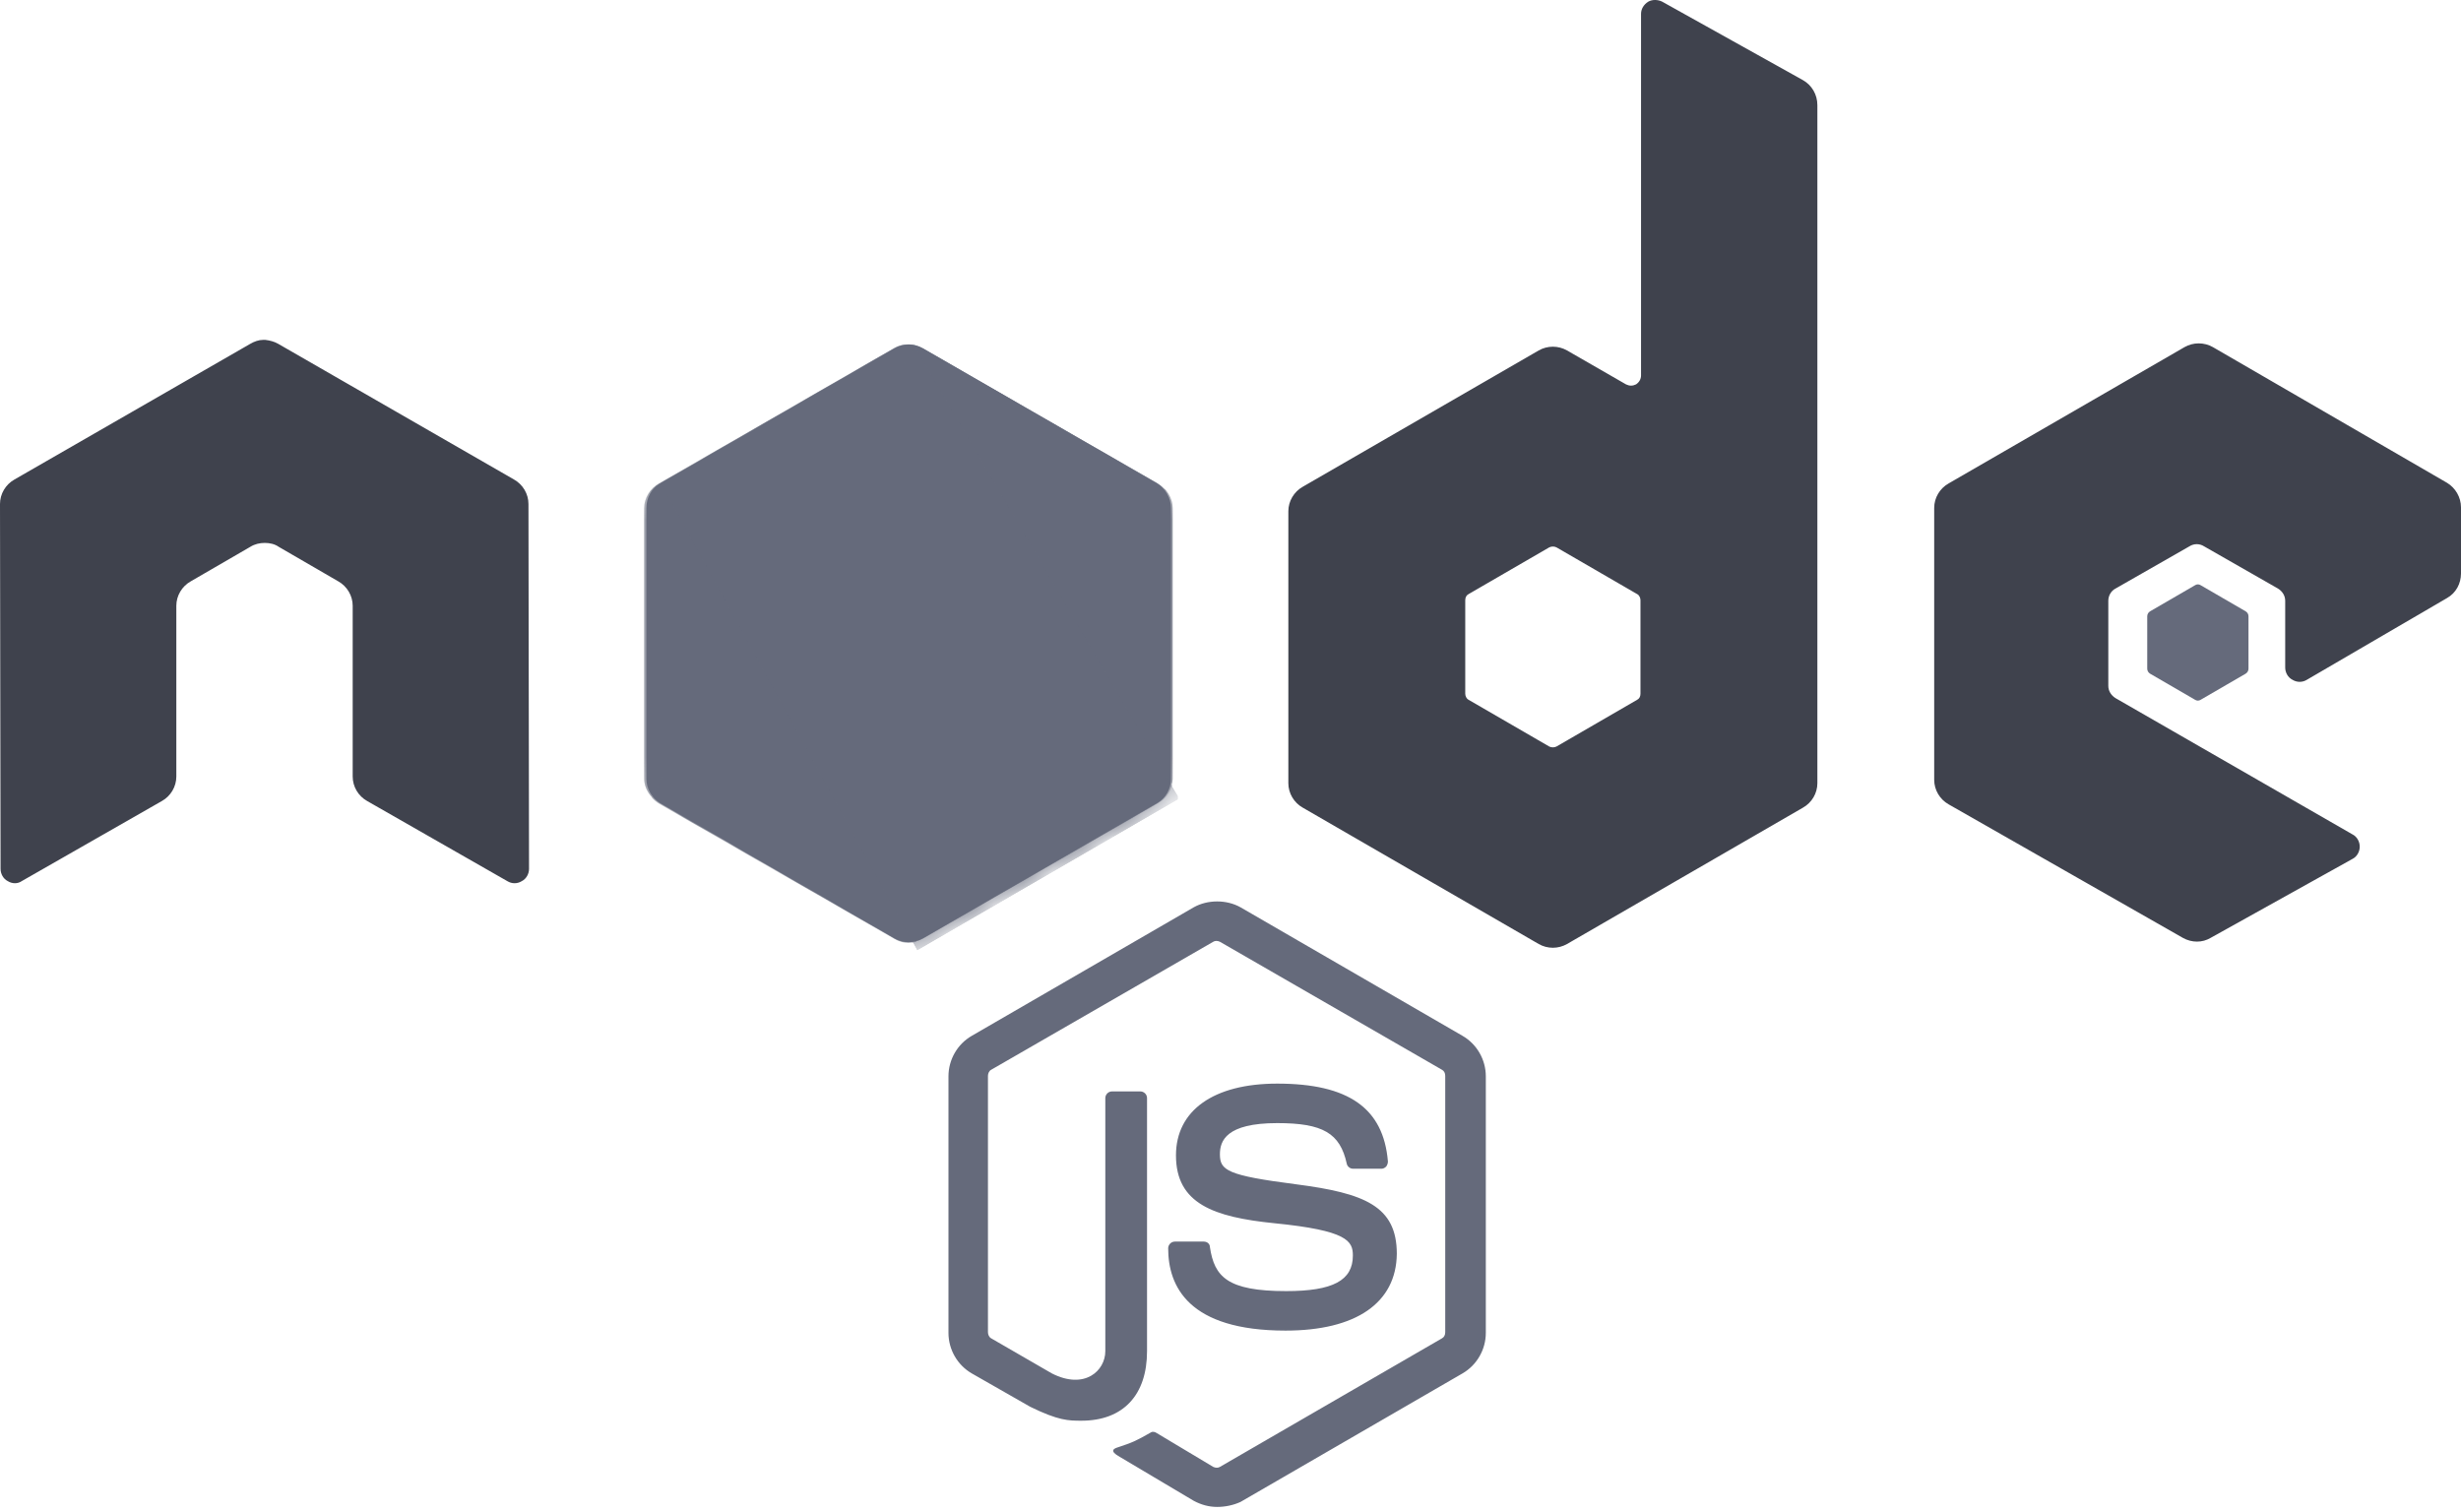 <svg width="83" height="51" viewBox="0 0 83 51" fill="none" xmlns="http://www.w3.org/2000/svg">
<path d="M31.125 11.745C30.979 11.662 30.814 11.618 30.646 11.618C30.479 11.618 30.314 11.662 30.168 11.745L22.269 16.303C21.969 16.472 21.8 16.791 21.8 17.129V26.266C21.8 26.603 21.988 26.922 22.269 27.091L30.168 31.65C30.314 31.733 30.479 31.777 30.646 31.777C30.814 31.777 30.979 31.733 31.125 31.65L39.023 27.091C39.323 26.922 39.492 26.603 39.492 26.266V17.129C39.492 16.791 39.305 16.472 39.023 16.303L31.125 11.745Z" fill="url(#paint0_linear_27_2242)"/>
<mask id="mask0_27_2242" style="mask-type:luminance" maskUnits="userSpaceOnUse" x="21" y="11" width="19" height="21">
<path d="M31.125 11.745C30.979 11.662 30.814 11.618 30.646 11.618C30.479 11.618 30.314 11.662 30.168 11.745L22.269 16.303C21.969 16.472 21.8 16.791 21.8 17.129V26.266C21.8 26.603 21.988 26.922 22.269 27.091L30.168 31.65C30.314 31.733 30.479 31.777 30.646 31.777C30.814 31.777 30.979 31.733 31.125 31.65L39.023 27.091C39.323 26.922 39.492 26.603 39.492 26.266V17.129C39.492 16.791 39.305 16.472 39.023 16.304L31.125 11.745Z" fill="url(#paint1_linear_27_2242)"/>
</mask>
<g mask="url(#mask0_27_2242)">
<path d="M30.149 11.745L22.232 16.303C21.932 16.472 21.726 16.791 21.726 17.129V26.266C21.726 26.491 21.819 26.698 21.969 26.866L30.862 11.632C30.637 11.595 30.375 11.613 30.149 11.745V11.745ZM30.919 31.744C30.994 31.725 31.069 31.688 31.144 31.65L39.061 27.091C39.361 26.922 39.549 26.604 39.549 26.266V17.129C39.549 16.885 39.436 16.641 39.267 16.472L30.919 31.744Z" fill="url(#paint2_linear_27_2242)"/>
<path d="M39.042 16.304L31.107 11.745C31.029 11.705 30.947 11.674 30.863 11.651L21.97 26.885C22.043 26.975 22.132 27.051 22.233 27.11L30.169 31.669C30.394 31.801 30.656 31.838 30.9 31.763L39.249 16.491C39.193 16.416 39.117 16.36 39.042 16.304Z" fill="url(#paint3_linear_27_2242)"/>
</g>
<mask id="mask1_27_2242" style="mask-type:luminance" maskUnits="userSpaceOnUse" x="21" y="11" width="19" height="21">
<path d="M31.125 11.745C30.979 11.662 30.814 11.618 30.646 11.618C30.479 11.618 30.314 11.662 30.168 11.745L22.269 16.303C21.969 16.472 21.8 16.791 21.8 17.129V26.266C21.8 26.603 21.988 26.922 22.269 27.091L30.168 31.65C30.314 31.733 30.479 31.777 30.646 31.777C30.814 31.777 30.979 31.733 31.125 31.65L39.023 27.091C39.323 26.922 39.492 26.603 39.492 26.266V17.129C39.492 16.791 39.305 16.472 39.023 16.304L31.125 11.745Z" fill="url(#paint4_linear_27_2242)"/>
</mask>
<g mask="url(#mask1_27_2242)">
<path d="M39.549 26.266V17.129C39.549 16.791 39.343 16.472 39.042 16.304L31.106 11.745C31.014 11.688 30.912 11.65 30.806 11.632L39.492 26.472C39.53 26.416 39.549 26.341 39.549 26.266L39.549 26.266ZM22.232 16.304C21.932 16.472 21.726 16.792 21.726 17.129V26.266C21.726 26.604 21.951 26.923 22.232 27.091L30.168 31.651C30.356 31.763 30.562 31.801 30.787 31.763L22.288 16.285L22.232 16.304H22.232Z" fill="url(#paint5_linear_27_2242)"/>
<path fill-rule="evenodd" clip-rule="evenodd" d="M39.061 27.091C39.286 26.96 39.455 26.735 39.53 26.491L30.824 11.632C30.599 11.595 30.355 11.613 30.149 11.745L22.269 16.285L30.768 31.782C30.892 31.762 31.012 31.724 31.125 31.669L39.061 27.091L39.061 27.091Z" fill="url(#paint6_linear_27_2242)"/>
<path fill-rule="evenodd" clip-rule="evenodd" d="M39.061 27.091L31.144 31.65C31.032 31.707 30.912 31.745 30.787 31.763L30.938 32.044L39.718 26.96V26.848L39.493 26.472C39.455 26.735 39.286 26.96 39.061 27.091Z" fill="url(#paint7_linear_27_2242)"/>
<path fill-rule="evenodd" clip-rule="evenodd" d="M39.061 27.091L31.144 31.65C31.032 31.707 30.912 31.745 30.787 31.763L30.938 32.044L39.718 26.96V26.848L39.493 26.472C39.455 26.735 39.286 26.96 39.061 27.091Z" fill="url(#paint8_linear_27_2242)"/>
</g>
<path d="M74.032 19.737C74.06 19.719 74.092 19.709 74.126 19.709C74.159 19.709 74.192 19.719 74.219 19.737L75.739 20.619C75.796 20.656 75.833 20.712 75.833 20.788V22.551C75.833 22.626 75.796 22.683 75.739 22.72L74.219 23.602C74.192 23.62 74.159 23.63 74.126 23.63C74.092 23.63 74.06 23.62 74.032 23.602L72.512 22.72C72.456 22.683 72.418 22.626 72.418 22.551V20.788C72.418 20.712 72.456 20.656 72.512 20.619L74.032 19.737Z" fill="#656A7B"/>
<path d="M17.823 16.998C17.823 16.66 17.636 16.341 17.335 16.172L9.381 11.595C9.249 11.519 9.099 11.482 8.949 11.463H8.874C8.724 11.463 8.574 11.519 8.443 11.595L0.488 16.172C0.187 16.341 0 16.66 0 16.998L0.019 29.305C0.019 29.474 0.113 29.643 0.263 29.718C0.413 29.812 0.6 29.812 0.732 29.718L5.46 27.016C5.76 26.848 5.947 26.529 5.947 26.191V20.431C5.947 20.093 6.135 19.774 6.435 19.606L8.443 18.442C8.593 18.349 8.762 18.311 8.93 18.311C9.099 18.311 9.268 18.349 9.399 18.442L11.407 19.606C11.707 19.774 11.895 20.093 11.895 20.431V26.191C11.895 26.529 12.082 26.848 12.383 27.016L17.11 29.718C17.261 29.812 17.448 29.812 17.598 29.718C17.748 29.643 17.842 29.474 17.842 29.305L17.823 16.998ZM56.059 0.056C55.909 -0.019 55.721 -0.019 55.59 0.056C55.44 0.15 55.346 0.3 55.346 0.469V12.664C55.346 12.777 55.29 12.889 55.177 12.964C55.065 13.02 54.952 13.02 54.839 12.964L52.851 11.82C52.705 11.737 52.54 11.693 52.372 11.693C52.204 11.693 52.039 11.737 51.894 11.82L43.939 16.416C43.639 16.585 43.451 16.904 43.451 17.242V26.416C43.451 26.753 43.639 27.073 43.939 27.241L51.894 31.838C52.039 31.921 52.204 31.965 52.372 31.965C52.54 31.965 52.705 31.921 52.851 31.838L60.805 27.241C61.105 27.073 61.293 26.754 61.293 26.416V3.546C61.293 3.189 61.105 2.871 60.805 2.702L56.059 0.056ZM55.327 23.395C55.327 23.489 55.29 23.564 55.215 23.602L52.494 25.178C52.456 25.196 52.414 25.206 52.372 25.206C52.33 25.206 52.288 25.196 52.25 25.178L49.53 23.602C49.455 23.564 49.417 23.47 49.417 23.395V20.244C49.417 20.15 49.455 20.075 49.53 20.037L52.25 18.461C52.288 18.442 52.33 18.433 52.372 18.433C52.414 18.433 52.456 18.442 52.494 18.461L55.215 20.037C55.29 20.075 55.327 20.169 55.327 20.244V23.395ZM82.531 20.169C82.831 20 83 19.681 83 19.343V17.11C83 16.773 82.812 16.454 82.531 16.285L74.632 11.707C74.487 11.624 74.322 11.581 74.154 11.581C73.986 11.581 73.821 11.624 73.676 11.707L65.721 16.304C65.421 16.472 65.233 16.791 65.233 17.129V26.303C65.233 26.641 65.421 26.96 65.721 27.129L73.619 31.631C73.92 31.8 74.276 31.8 74.557 31.631L79.341 28.968C79.492 28.892 79.585 28.724 79.585 28.555C79.585 28.386 79.492 28.217 79.341 28.142L71.349 23.546C71.199 23.452 71.105 23.302 71.105 23.133V20.262C71.105 20.094 71.199 19.925 71.349 19.85L73.844 18.424C73.918 18.378 74.002 18.353 74.088 18.353C74.175 18.353 74.259 18.378 74.332 18.424L76.827 19.85C76.978 19.944 77.071 20.093 77.071 20.262V22.514C77.071 22.683 77.165 22.851 77.315 22.926C77.465 23.02 77.653 23.02 77.803 22.926L82.531 20.169Z" fill="#3F424D"/>
<path d="M41.049 50.824C40.768 50.824 40.505 50.749 40.261 50.618L37.766 49.136C37.391 48.929 37.579 48.854 37.691 48.817C38.198 48.648 38.291 48.61 38.817 48.31C38.873 48.273 38.948 48.292 39.005 48.329L40.918 49.474C40.993 49.511 41.087 49.511 41.143 49.474L48.629 45.14C48.704 45.102 48.742 45.027 48.742 44.933V36.285C48.742 36.191 48.704 36.116 48.629 36.078L41.143 31.763C41.068 31.725 40.974 31.725 40.918 31.763L33.432 36.078C33.357 36.115 33.32 36.209 33.32 36.284V44.933C33.32 45.008 33.357 45.102 33.432 45.14L35.477 46.322C36.584 46.884 37.278 46.228 37.278 45.571V37.035C37.278 36.922 37.372 36.81 37.504 36.81H38.46C38.573 36.81 38.685 36.903 38.685 37.035V45.571C38.685 47.053 37.879 47.916 36.472 47.916C36.04 47.916 35.703 47.916 34.746 47.447L32.776 46.322C32.288 46.04 31.988 45.515 31.988 44.952V36.303C31.988 35.74 32.288 35.215 32.776 34.934L40.261 30.6C40.73 30.337 41.368 30.337 41.837 30.6L49.323 34.934C49.811 35.215 50.111 35.74 50.111 36.303V44.952C50.111 45.515 49.811 46.04 49.323 46.322L41.837 50.656C41.593 50.768 41.312 50.824 41.049 50.824ZM43.357 44.877C40.074 44.877 39.398 43.376 39.398 42.1C39.398 41.988 39.492 41.875 39.624 41.875H40.599C40.712 41.875 40.806 41.95 40.806 42.063C40.956 43.057 41.387 43.545 43.376 43.545C44.952 43.545 45.627 43.188 45.627 42.344C45.627 41.856 45.44 41.5 42.982 41.256C40.937 41.05 39.661 40.599 39.661 38.967C39.661 37.447 40.937 36.547 43.076 36.547C45.477 36.547 46.659 37.373 46.809 39.173C46.809 39.23 46.79 39.286 46.753 39.342C46.715 39.38 46.659 39.417 46.603 39.417H45.627C45.533 39.417 45.44 39.342 45.421 39.249C45.196 38.217 44.614 37.879 43.076 37.879C41.35 37.879 41.143 38.48 41.143 38.93C41.143 39.474 41.387 39.643 43.714 39.943C46.021 40.243 47.109 40.675 47.109 42.288C47.091 43.939 45.74 44.877 43.357 44.877Z" fill="#656A7B"/>
<defs>
<linearGradient id="paint0_linear_27_2242" x1="787.461" y1="1123.75" x2="2983.71" y2="-97.484" gradientUnits="userSpaceOnUse">
<stop offset="0.138" stop-color="#656A7B"/>
<stop offset="0.403" stop-color="#54A044"/>
<stop offset="0.714" stop-color="#66B848"/>
<stop offset="0.908" stop-color="#6CC04A"/>
</linearGradient>
<linearGradient id="paint1_linear_27_2242" x1="787.461" y1="1123.75" x2="2983.71" y2="-97.483" gradientUnits="userSpaceOnUse">
<stop offset="0.138" stop-color="#656A7B"/>
<stop offset="0.403" stop-color="#54A044"/>
<stop offset="0.714" stop-color="#66B848"/>
<stop offset="0.908" stop-color="#6CC04A"/>
</linearGradient>
<linearGradient id="paint2_linear_27_2242" x1="793.062" y1="1122.12" x2="2996.3" y2="-113.893" gradientUnits="userSpaceOnUse">
<stop offset="0.138" stop-color="#656A7B"/>
<stop offset="0.403" stop-color="#54A044"/>
<stop offset="0.714" stop-color="#66B848"/>
<stop offset="0.908" stop-color="#6CC04A"/>
</linearGradient>
<linearGradient id="paint3_linear_27_2242" x1="769.765" y1="1123.33" x2="2937.99" y2="-54.673" gradientUnits="userSpaceOnUse">
<stop offset="0.138" stop-color="#656A7B"/>
<stop offset="0.403" stop-color="#54A044"/>
<stop offset="0.714" stop-color="#66B848"/>
<stop offset="0.908" stop-color="#6CC04A"/>
</linearGradient>
<linearGradient id="paint4_linear_27_2242" x1="787.461" y1="1123.75" x2="2983.71" y2="-97.483" gradientUnits="userSpaceOnUse">
<stop offset="0.138" stop-color="#656A7B"/>
<stop offset="0.403" stop-color="#54A044"/>
<stop offset="0.714" stop-color="#66B848"/>
<stop offset="0.908" stop-color="#6CC04A"/>
</linearGradient>
<linearGradient id="paint5_linear_27_2242" x1="793.062" y1="1123.01" x2="2997.12" y2="-112.506" gradientUnits="userSpaceOnUse">
<stop offset="0.138" stop-color="#656A7B"/>
<stop offset="0.403" stop-color="#54A044"/>
<stop offset="0.714" stop-color="#66B848"/>
<stop offset="0.908" stop-color="#6CC04A"/>
</linearGradient>
<linearGradient id="paint6_linear_27_2242" x1="769.257" y1="1124.19" x2="2936.99" y2="-51.332" gradientUnits="userSpaceOnUse">
<stop offset="0.138" stop-color="#656A7B"/>
<stop offset="0.403" stop-color="#54A044"/>
<stop offset="0.714" stop-color="#66B848"/>
<stop offset="0.908" stop-color="#6CC04A"/>
</linearGradient>
<linearGradient id="paint7_linear_27_2242" x1="417.267" y1="333.88" x2="1131.84" y2="-391.718" gradientUnits="userSpaceOnUse">
<stop offset="0.138" stop-color="#656A7B"/>
<stop offset="0.403" stop-color="#54A044"/>
<stop offset="0.714" stop-color="#66B848"/>
<stop offset="0.908" stop-color="#6CC04A"/>
</linearGradient>
<linearGradient id="paint8_linear_27_2242" x1="417.267" y1="333.88" x2="1131.84" y2="-391.718" gradientUnits="userSpaceOnUse">
<stop offset="0.138" stop-color="#656A7B"/>
<stop offset="0.403" stop-color="#54A044"/>
<stop offset="0.714" stop-color="#66B848"/>
<stop offset="0.908" stop-color="#6CC04A"/>
</linearGradient>
</defs>
</svg>

